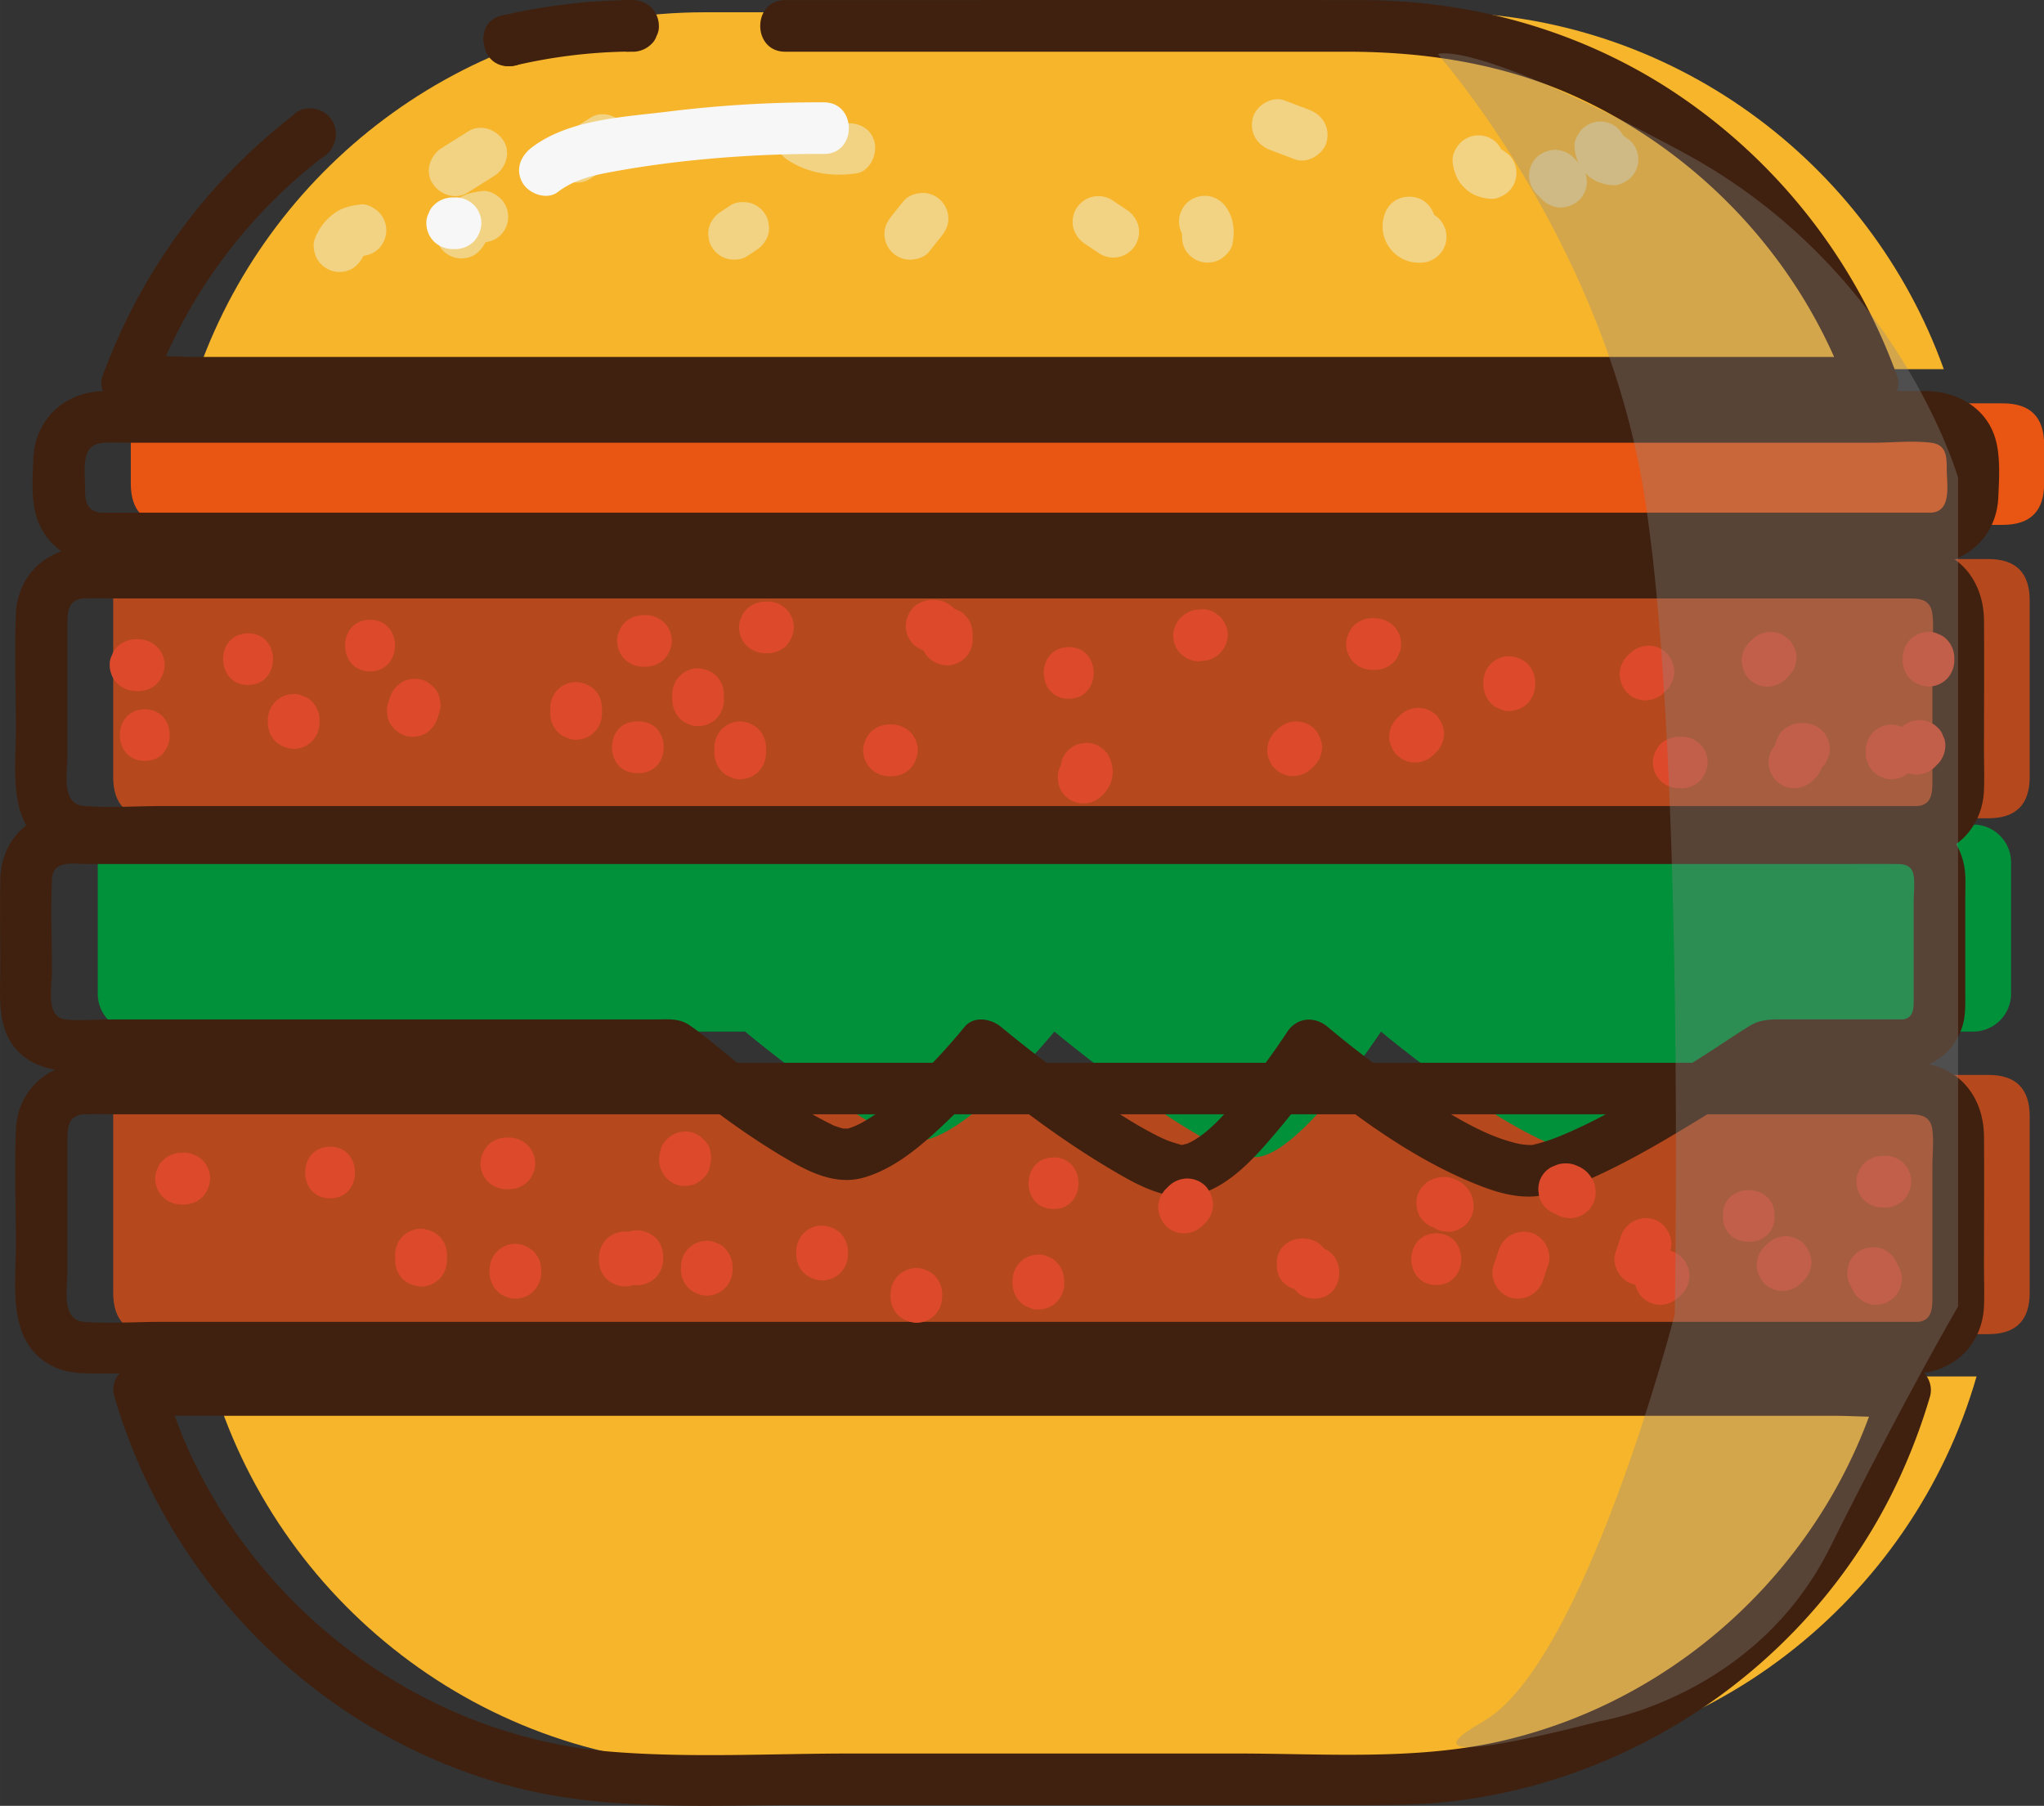 <?xml version="1.0" standalone="no"?><!DOCTYPE svg PUBLIC "-//W3C//DTD SVG 1.1//EN" "http://www.w3.org/Graphics/SVG/1.1/DTD/svg11.dtd"><svg class="icon" width="256px" height="226.18px" viewBox="0 0 1159 1024" version="1.1" xmlns="http://www.w3.org/2000/svg"><rect x="0" y="0" width="1159" height="1024" fill="#333333" stroke="none"/><path d="M1102.173 209.33C1060.018 91.711 947.212 6.961 815.573 6.961h-416.08c-131.653 0-244.446 84.751-286.6 202.369zM119.604 780.527c36.535 127.074 154.128 220.735 292.544 220.735h416.067c138.416 0 256.008-93.647 292.544-220.735z" fill="#F7B52C" /><path d="M64.183 317.011m23.399 0l1039.902 0q23.399 0 23.399 23.399l0 100.19q0 23.399-23.399 23.399l-1039.902 0q-23.399 0-23.399-23.399l0-100.19q0-23.399 23.399-23.399Z" fill="#B6481D" /><path d="M64.183 609.542m23.399 0l1039.902 0q23.399 0 23.399 23.399l0 100.19q0 23.399-23.399 23.399l-1039.902 0q-23.399 0-23.399-23.399l0-100.19q0-23.399 23.399-23.399Z" fill="#B6481D" /><path d="M74.159 228.723m23.399 0l1038.12 0q23.399 0 23.399 23.399l0 22.098q0 23.399-23.399 23.399l-1038.12 0q-23.399 0-23.399-23.399l0-22.098q0-23.399 23.399-23.399Z" fill="#E95513" /><path d="M1118.899 584.96h-76.362s-102.908 69.65-133.174 71.211c-39.358 2.029-126.32-71.211-126.32-71.211s-45.991 70.587-71.198 71.198c-27.535 0.663-113.977-71.198-113.977-71.198s-51.558 63.316-78.95 62.015c-23.217-1.106-96.457-62.015-96.457-62.015H76.851a21.487 21.487 0 0 1-21.435-21.396v-74.554a21.5 21.5 0 0 1 21.435-21.435h1042.048a21.5 21.5 0 0 1 21.435 21.435v74.554a21.5 21.5 0 0 1-21.435 21.396z" fill="#00913A" /><path d="M175.961 90.853c18.821 0 18.86-29.252 0-29.252s-18.86 29.252 0 29.252zM288.455 37.578c18.821 0 18.847-29.252 0-29.252s-18.86 29.252 0 29.252z" fill="#40210F" /><path d="M356.18 0.054a337 337 0 0 0-71.614 8.792c-18.339 4.279-10.574 32.516 7.804 28.211a299.607 299.607 0 0 1 63.836-7.804c18.808-0.286 18.86-29.538 0-29.252z" fill="#40210F" /><path d="M358.912 0.041h-2.731a15.062 15.062 0 0 0-10.34 4.279 10.939 10.939 0 0 0-3.031 4.708 11.03 11.03 0 0 0-1.301 5.632 14.801 14.801 0 0 0 4.292 10.405 15.114 15.114 0 0 0 10.34 4.279h2.731a15.088 15.088 0 0 0 10.405-4.279 11.03 11.03 0 0 0 3.018-4.708 10.952 10.952 0 0 0 1.301-5.645 14.762 14.762 0 0 0-4.279-10.405 15.14 15.14 0 0 0-10.405-4.279z" fill="#40210F" /><path d="M168.573 63.591a329.066 329.066 0 0 0-110.374 149.576c-3.304 9.105 5.203 18.521 14.099 18.521h867.266c40.021 0 80.381 1.535 120.376 0h1.639c8.883 0 17.403-9.443 14.112-18.521a325.893 325.893 0 0 0-129.936-163.181C894.093 16.859 833.691 0.119 772.469 0.067q-118.854-0.117-237.695 0h-89.563c-18.834 0-18.86 29.252 0 29.252h318.245c47.006 0 92.724 7.375 135.438 27.99 68.48 33.024 122.574 92.087 148.587 163.636l14.099-18.521H112.567c-12.616 0-26.091-1.301-38.656 0a13.774 13.774 0 0 1-1.639 0l14.112 18.521a293.754 293.754 0 0 1 96.964-132.121c6.321-4.825 9.495-12.538 5.203-20.004-3.538-6.217-13.748-10.041-20.017-5.203zM64.911 792.116c31.216 106.732 117.553 192.367 225.339 220.904 53.496 14.164 109.88 10.574 164.702 10.574h308.867c21.175 0 42.193 0.156 63.264-2.601 110.556-14.307 208.547-87.001 252.926-189.61a335.258 335.258 0 0 0 14.307-39.306c2.679-9.105-4.721-18.521-14.099-18.521H202.521c-40.502 0-81.317-1.47-121.807 0h-1.704c-18.821 0-18.86 29.265 0 29.265h960.042c12.903 0 26.559 1.301 39.41 0a15.127 15.127 0 0 1 1.717 0L1066.066 784.299c-29.512 100.944-112.91 179.868-215.584 203.137-48.202 10.887-100.346 6.893-149.472 6.893H482.617c-44.756 0-90.474 2.601-135.177-0.949-105.249-8.35-198.61-77.116-241.376-172.987a283.205 283.205 0 0 1-12.942-36.041c-5.268-18.053-33.518-10.379-28.211 7.765zM1086.89 457.079H91.679c-14.489 0-29.473 1.106-43.923 0-13.28-1.015-9.534-18.834-9.534-28.198v-74.372c0-6.998 0-14.06 8.779-15.166 0.819-0.104 1.704 0 2.523 0 5.827-0.208 11.706 0 17.533 0H1081.414c6.646 0 13.176 0.13 14.307 8.831 0.832 6.75 0 14.151 0 20.941v72.278c0 6.75 0.494 15.179-8.779 15.686-18.729 1.015-18.847 30.279 0 29.252 21.37-1.158 37.173-16.713 38.031-38.226 0.299-7.453 0-14.971 0-22.423 0-24.621 0.208-49.243 0-73.864-0.195-23.256-15.127-41.023-39.111-41.725-5.203-0.156-10.405 0-15.608 0H210.949c-53.873 0-107.773-0.676-161.633 0-22.111 0.273-39.501 15.543-40.32 38.226-0.806 21.63 0 43.442 0 65.033 0 23.412-5.034 53.73 18.86 67.725 8.285 4.851 16.909 5.203 26.013 5.203h1033.021c18.821 0.052 18.86-29.2 0-29.2z" fill="#40210F" /><path d="M1086.89 749.558H91.679c-14.489 0-29.473 1.106-43.923 0-13.28-1.015-9.534-18.834-9.534-28.185v-74.333c0-6.998 0-14.06 8.779-15.166 0.819-0.104 1.704 0 2.523 0 5.827-0.208 11.706 0 17.533 0H1081.414c6.646 0 13.176 0.143 14.307 8.831 0.832 6.75 0 14.151 0 20.941v72.304c0 6.763 0.494 15.179-8.779 15.686-18.729 1.015-18.847 30.279 0 29.252 21.37-1.158 37.173-16.713 38.031-38.226 0.299-7.44 0-14.971 0-22.423 0-24.621 0.208-49.243 0-73.864-0.195-23.256-15.127-41.023-39.111-41.725-5.203-0.156-10.405 0-15.608 0H210.949c-53.873 0-107.773-0.676-161.633 0-22.111 0.273-39.501 15.608-40.32 38.226-0.806 21.63 0 43.442 0 65.033 0 23.412-5.034 53.73 18.86 67.725 8.285 4.851 16.909 5.203 26.013 5.203h1033.021c18.821 0.026 18.86-29.278 0-29.278zM1095.071 290.699H59.956a26.247 26.247 0 0 1-2.861 0c-8.857-1.093-8.91-7.882-8.91-15.088 0-10.34-2.601-23.958 10.9-24.556 5.203-0.234 10.405 0 15.608 0h986.887c10.847 0 22.605-1.301 33.401 0 8.779 1.054 8.87 7.947 8.87 15.088 0 7.96 3.122 23.906-8.779 24.556-18.729 1.015-18.847 30.279 0 29.252 21.266-1.158 37.108-16.557 38.031-38.031 0.455-10.496 1.301-23.204-1.717-33.362-5.346-17.65-21.851-26.611-39.293-26.768-16.57-0.143-33.141 0-49.711 0H202.313c-47.799 0-95.663-0.702-143.45 0-22.111 0.338-39.02 15.855-39.956 38.252-0.442 11.186-1.47 24.856 2.601 35.404 5.801 14.984 19.718 23.88 35.521 24.504 11.589 0.455 23.308 0 34.91 0H1095.071c18.834 0 18.86-29.252 0-29.252z" fill="#40210F" /><path d="M1078.306 578.04h-68.141c-6.906 0-12.382 0.156-18.43 3.902-8.936 5.528-17.598 11.55-26.494 17.169-25.649 16.206-53.73 34.038-80.745 45.133a99.604 99.604 0 0 1-15.465 4.969c-3.551 0.806 2.341-0.104 0.221 0a24.478 24.478 0 0 1-3.239 0 37.394 37.394 0 0 1-8.415-1.509c-14.502-3.902-27.873-11.589-40.62-19.302a510.859 510.859 0 0 1-64.187-46.134c-7.414-6.23-17.494-5.424-22.97 2.966-5.996 9.105-12.447 18.105-19.25 26.703-9.911 12.538-23.906 30.995-37.485 36.614a29.161 29.161 0 0 0-3.343 0.897c2.224-0.702 0.949 0-0.481-0.338 3.902 1.054-0.364-0.156-1.223-0.416-1.743-0.546-3.473-1.041-5.203-1.665-4.956-1.821-13.644-6.581-19.952-10.327a532.775 532.775 0 0 1-48.853-33.583c-8.675-6.503-17.65-13.579-26.416-20.811-5.606-4.643-15.335-6.503-20.693 0a350.033 350.033 0 0 1-31.554 33.726c-7.973 7.492-16.31 14.736-25.87 20.134a42.271 42.271 0 0 1-9.04 3.902c0.78-0.221-4.201-0.273-0.234 0.325a34.624 34.624 0 0 1-5.84-1.6 13.462 13.462 0 0 1-3.395-1.457q-3.096-1.509-6.113-3.135c-4.851-2.601-9.573-5.528-14.216-8.506-9.807-6.282-19.302-13.007-28.614-19.991-10.587-7.804-20.251-17.013-31.281-24.491-5.905-3.993-12.525-3.135-19.315-3.135H61.399c-7.934 0-16.453 0.884-24.348 0-11.316-1.301-7.596-18.209-7.596-26.416 0-17.624-0.741-35.417 0-53.015 0.468-11.147 11.706-8.701 19.861-8.701H1040.704c11.459 0 22.931-0.104 34.389 0 4.877 0 9.105 0.611 10.015 6.802 0.689 4.682 0 9.963 0 14.671v55.018c0 5.203 0.13 11.199-6.802 11.706-18.703 1.171-18.834 30.435 0 29.252 15.751-0.989 29.798-10.054 34.493-25.675 1.821-6.1 1.574-12.369 1.574-18.638v-53.236c0-4.37 0.182-8.779 0-13.137-0.676-15.712-10.262-29.915-25.688-34.48a48.007 48.007 0 0 0-13.839-1.587c-30.748-0.208-61.508 0-92.256 0H42.332c-1.977 0-3.98-0.078-5.957 0-21.539 0.858-35.898 17.247-36.223 38.291-0.247 16.687 0 33.388 0 50.062 0 17.039-2.354 35.703 11.511 48.58 16.115 14.971 47.669 9.716 67.829 9.716h302.377l-10.34-4.279c23.022 19.12 47.097 37.927 72.837 53.158 13.774 8.142 29.122 16.245 45.523 11.55 18.729-5.385 34.78-20.03 48.515-33.219a357.681 357.681 0 0 0 29.213-31.489h-20.628c25.389 21.071 52.026 41.543 80.342 58.53 14.307 8.532 32.868 19.991 50.244 16.206 19.289-4.188 34.962-22.514 47.084-36.874a419.293 419.293 0 0 0 30.435-40.828l-22.97 2.966c32.152 27.015 67.998 54.211 107.395 69.494 9.469 3.681 19.978 6.62 30.24 5.918s19.835-4.721 29.148-8.74c22.983-9.872 44.782-22.879 66.047-35.885 14.997-9.17 29.85-18.612 44.404-28.458l-7.375 2.003h76.323c18.86-0.052 18.86-29.304 0-29.304z" fill="#40210F" /><path d="M104.49 653.7h-1.73a15.088 15.088 0 0 0-10.405 4.279 11.056 11.056 0 0 0-3.031 4.708 11.212 11.212 0 0 0-1.301 5.645 14.801 14.801 0 0 0 4.292 10.405 15.179 15.179 0 0 0 10.405 4.279h1.73a15.088 15.088 0 0 0 10.405-4.279 16.336 16.336 0 0 0 4.279-10.405 14.788 14.788 0 0 0-4.279-10.405 15.205 15.205 0 0 0-10.405-4.279zM187.16 679.505c18.834 0 18.86-29.252 0-29.252s-18.847 29.252 0 29.252zM287.076 674.341H288.793a15.088 15.088 0 0 0 10.34-4.279 11.056 11.056 0 0 0 3.031-4.708 11.212 11.212 0 0 0 1.301-5.645 14.801 14.801 0 0 0-4.292-10.34 15.179 15.179 0 0 0-10.34-4.279h-1.717a15.088 15.088 0 0 0-10.405 4.279 16.336 16.336 0 0 0-4.279 10.34 14.788 14.788 0 0 0 4.279 10.405 15.205 15.205 0 0 0 10.405 4.279zM306.872 721.724v-1.717a15.101 15.101 0 0 0-4.292-10.405 16.336 16.336 0 0 0-10.34-4.279 14.736 14.736 0 0 0-10.34 4.279 15.218 15.218 0 0 0-4.292 10.405v1.717a15.101 15.101 0 0 0 4.292 10.34 10.795 10.795 0 0 0 4.708 3.031 11.03 11.03 0 0 0 5.632 1.301 14.775 14.775 0 0 0 10.34-4.292 15.192 15.192 0 0 0 4.292-10.34zM253.467 714.831v-3.447a15.088 15.088 0 0 0-4.331-10.34 16.336 16.336 0 0 0-10.405-4.279 14.788 14.788 0 0 0-10.405 4.279 15.205 15.205 0 0 0-4.279 10.34v3.447a15.088 15.088 0 0 0 4.279 10.405 16.336 16.336 0 0 0 10.405 4.279 14.854 14.854 0 0 0 10.405-4.279 15.205 15.205 0 0 0 4.279-10.405zM374.455 652.36l-0.299 1.665a15.088 15.088 0 0 0 10.249 18.001 14.841 14.841 0 0 0 11.277-1.483c3.031-1.951 6.074-5.047 6.724-8.74l0.299-1.665a11.29 11.29 0 0 0 0.26-5.84 10.926 10.926 0 0 0-1.743-5.437 16.349 16.349 0 0 0-8.74-6.724 14.893 14.893 0 0 0-11.277 1.47c-3.018 1.964-6.074 5.06-6.711 8.753zM415.386 720.007v-1.665a15.101 15.101 0 0 0-4.292-10.405 10.913 10.913 0 0 0-4.708-3.031 11.16 11.16 0 0 0-5.632-1.301 14.828 14.828 0 0 0-10.34 4.292 15.192 15.192 0 0 0-4.292 10.405v1.73a15.101 15.101 0 0 0 4.292 10.405 16.336 16.336 0 0 0 10.34 4.279 14.736 14.736 0 0 0 10.34-4.279 15.218 15.218 0 0 0 4.292-10.405zM368.875 714.831v-1.691a15.062 15.062 0 0 0-4.279-10.405 10.939 10.939 0 0 0-4.708-3.031 11.082 11.082 0 0 0-5.645-1.301 14.801 14.801 0 0 0-10.34 4.292 15.179 15.179 0 0 0-4.279 10.405v1.717a15.088 15.088 0 0 0 4.279 10.405 16.336 16.336 0 0 0 10.34 4.279 14.854 14.854 0 0 0 10.405-4.279 15.205 15.205 0 0 0 4.279-10.405zM534.24 735.511v-1.73a15.101 15.101 0 0 0-4.292-10.405 10.913 10.913 0 0 0-4.708-3.031 11.16 11.16 0 0 0-5.632-1.301 14.775 14.775 0 0 0-10.34 4.292 15.192 15.192 0 0 0-4.292 10.405v1.73a15.101 15.101 0 0 0 4.292 10.34 16.336 16.336 0 0 0 10.34 4.279 14.736 14.736 0 0 0 10.34-4.279 15.218 15.218 0 0 0 4.292-10.34zM480.835 711.384v-1.717a15.088 15.088 0 0 0-4.279-10.405 16.258 16.258 0 0 0-10.405-4.292 14.801 14.801 0 0 0-10.405 4.292 15.179 15.179 0 0 0-4.279 10.405v1.717a15.088 15.088 0 0 0 4.279 10.405 16.336 16.336 0 0 0 10.405 4.279 14.762 14.762 0 0 0 10.405-4.279 15.205 15.205 0 0 0 4.279-10.405zM745.259 736.357c18.821 0 18.86-29.265 0-29.265s-18.86 29.265 0 29.265zM875.039 725.704l2.913-8.792c2.406-7.271-2.783-16.297-10.223-17.988a14.945 14.945 0 0 0-17.988 10.21l-2.913 8.792c-2.419 7.271 2.783 16.297 10.21 17.988a14.984 14.984 0 0 0 18.001-10.21zM835.161 679.934a17.78 17.78 0 0 0-4.175-7.284 15.842 15.842 0 0 0-5.658-3.733 14.385 14.385 0 0 0-6.659-1.496c-3.694 0-5.112 0.806-8.402 2.211a16.232 16.232 0 0 0-6.724 8.74 16.44 16.44 0 0 0 1.47 11.264 14.788 14.788 0 0 0 8.74 6.724l3.902 0.52a14.437 14.437 0 0 0 7.388-1.99l0.221-0.091-3.486 1.431a1.912 1.912 0 0 1 0.455-0.104l-3.902 0.52a4.227 4.227 0 0 1 0.702 0l-3.902-0.52a3.421 3.421 0 0 1 0.676 0.221l-3.486-1.418a2.601 2.601 0 0 1 0.416 0.234l-2.965-2.276a3.005 3.005 0 0 1 0.52 0.481l-2.289-2.966a2.601 2.601 0 0 1 0.338 0.611l-1.47-3.499v0.221a15.244 15.244 0 0 0 6.724 8.74 10.834 10.834 0 0 0 5.437 1.743 11.147 11.147 0 0 0 5.84-0.26 14.828 14.828 0 0 0 8.74-6.724 14.984 14.984 0 0 0 1.47-11.277zM976.945 689v1.067c0 18.821 29.265 18.86 29.265 0v-1.067c0-18.834-29.265-18.86-29.265 0v1.067c0 18.821 29.265 18.86 29.265 0v-1.067c0-18.834-29.265-18.86-29.265 0zM951.973 735.511l1.717-1.717a15.101 15.101 0 0 0 4.292-10.405 11.199 11.199 0 0 0-1.301-5.632 11.056 11.056 0 0 0-3.031-4.708 14.658 14.658 0 0 0-10.405-4.279 15.231 15.231 0 0 0-10.405 4.279l-1.73 1.73a15.088 15.088 0 0 0-4.279 10.405 16.336 16.336 0 0 0 4.279 10.405 14.736 14.736 0 0 0 10.34 4.292 15.335 15.335 0 0 0 10.405-4.292zM1069.097 655.417h-1.73a15.101 15.101 0 0 0-10.405 4.292 10.978 10.978 0 0 0-3.031 4.708 11.16 11.16 0 0 0-1.301 5.632 14.749 14.749 0 0 0 4.292 10.405 15.192 15.192 0 0 0 10.405 4.292h1.73a15.101 15.101 0 0 0 10.405-4.292 16.336 16.336 0 0 0 4.279-10.405 14.736 14.736 0 0 0-4.279-10.405 15.218 15.218 0 0 0-10.405-4.292zM1076.355 717.874l-1.691-3.434a14.086 14.086 0 0 0-14.58-6.985 10.952 10.952 0 0 0-5.437 1.73 14.828 14.828 0 0 0-6.724 8.753l-0.52 3.902a14.541 14.541 0 0 0 2.003 7.375l1.717 3.434a11.108 11.108 0 0 0 3.772 4.097 10.991 10.991 0 0 0 4.982 2.601 11.108 11.108 0 0 0 5.827 0.26 10.795 10.795 0 0 0 5.45-1.756 14.71 14.71 0 0 0 6.724-8.74l0.52-3.902a14.528 14.528 0 0 0-1.99-7.375zM76.929 391.877h1.717a15.14 15.14 0 0 0 10.405-4.279 16.258 16.258 0 0 0 4.292-10.405 14.775 14.775 0 0 0-4.292-10.405 15.179 15.179 0 0 0-10.405-4.279h-1.717a15.088 15.088 0 0 0-10.405 4.279 11.03 11.03 0 0 0-3.018 4.708 10.9 10.9 0 0 0-1.301 5.632 14.788 14.788 0 0 0 4.279 10.405 15.205 15.205 0 0 0 10.405 4.279zM82.093 431.469c18.821 0 18.86-29.252 0-29.252s-18.86 29.252 0 29.252zM151.86 408.227v1.717a15.101 15.101 0 0 0 4.292 10.405 16.336 16.336 0 0 0 10.405 4.279 14.736 14.736 0 0 0 10.34-4.279 15.218 15.218 0 0 0 4.292-10.405v-1.717a15.101 15.101 0 0 0-4.292-10.34 10.913 10.913 0 0 0-4.708-3.031 11.16 11.16 0 0 0-5.632-1.301 14.775 14.775 0 0 0-10.405 4.292 15.192 15.192 0 0 0-4.292 10.34zM140.661 388.405c18.821 0 18.847-29.252 0-29.252s-18.86 29.252 0 29.252zM248.135 407.056l1.132-3.629a11.238 11.238 0 0 0 0.26-5.827 13.202 13.202 0 0 0-5.502-9.547 11.03 11.03 0 0 0-4.982-2.601 14.775 14.775 0 0 0-11.277 1.47 15.725 15.725 0 0 0-6.711 8.74l-1.132 3.629a11.29 11.29 0 0 0-0.26 5.84 10.926 10.926 0 0 0 1.743 5.437 16.349 16.349 0 0 0 8.74 6.724 14.841 14.841 0 0 0 11.277-1.483 15.608 15.608 0 0 0 6.711-8.74zM366.299 348.813h-1.717a15.101 15.101 0 0 0-10.34 4.292 10.939 10.939 0 0 0-3.031 4.695 11.212 11.212 0 0 0-1.301 5.645 14.775 14.775 0 0 0 4.292 10.34 15.179 15.179 0 0 0 10.34 4.279h1.717a15.088 15.088 0 0 0 10.405-4.279 16.336 16.336 0 0 0 4.279-10.34 14.736 14.736 0 0 0-4.279-10.34 15.218 15.218 0 0 0-10.405-4.292zM361.136 438.363h1.067c18.834 0 18.86-29.265 0-29.265h-1.067c-18.821 0-18.86 29.265 0 29.265h1.067c18.834 0 18.86-29.265 0-29.265h-1.067c-18.821 0-18.86 29.265 0 29.265zM312.062 401.333v3.447a15.036 15.036 0 0 0 4.279 10.34 10.939 10.939 0 0 0 4.708 3.031 11.082 11.082 0 0 0 5.645 1.301 14.801 14.801 0 0 0 10.34-4.292 15.179 15.179 0 0 0 4.279-10.34v-3.447a15.088 15.088 0 0 0-4.279-10.34 16.336 16.336 0 0 0-10.34-4.279 14.788 14.788 0 0 0-10.405 4.279 15.205 15.205 0 0 0-4.279 10.34zM505.834 410.828h-1.769a15.088 15.088 0 0 0-10.34 4.279 16.154 16.154 0 0 0-4.279 10.34 14.788 14.788 0 0 0 4.279 10.405 15.179 15.179 0 0 0 10.34 4.279h1.73a15.088 15.088 0 0 0 10.34-4.279 16.336 16.336 0 0 0 4.279-10.405 14.788 14.788 0 0 0-4.279-10.34 15.205 15.205 0 0 0-10.34-4.279zM529.948 340.202h-1.73a15.088 15.088 0 0 0-10.34 4.279 16.154 16.154 0 0 0-4.279 10.405 14.788 14.788 0 0 0 4.279 10.405 15.205 15.205 0 0 0 10.34 4.279h1.73a15.088 15.088 0 0 0 10.405-4.279 16.154 16.154 0 0 0 4.279-10.405 14.788 14.788 0 0 0-4.279-10.405 15.205 15.205 0 0 0-10.405-4.279zM434.337 427.177v-3.447a15.101 15.101 0 0 0-4.292-10.34 16.258 16.258 0 0 0-10.34-4.292 14.749 14.749 0 0 0-10.34 4.292 15.192 15.192 0 0 0-4.292 10.34v3.447a15.101 15.101 0 0 0 4.292 10.34 10.978 10.978 0 0 0 4.708 3.031 11.16 11.16 0 0 0 5.632 1.301 14.828 14.828 0 0 0 10.34-4.292 15.192 15.192 0 0 0 4.292-10.34zM603.279 443.24l0.117 0.247-1.483-3.486a4.982 4.982 0 0 1 0.208 0.754l-0.52-3.902a5.853 5.853 0 0 1 0 1.067l0.52-3.902a5.424 5.424 0 0 1-0.338 1.301l1.47-3.486a5.697 5.697 0 0 1-0.546 0.897l2.289-2.952a7.557 7.557 0 0 1-0.559 0.559l2.952-2.289a2.315 2.315 0 0 1-0.429 0.299 15.4 15.4 0 0 0-6.724 8.753 16.44 16.44 0 0 0 1.47 11.264 14.632 14.632 0 0 0 20.017 5.203 19.51 19.51 0 0 0 8.506-10.965 16.219 16.219 0 0 0 0.689-5.463c-0.195-3.902-0.806-5.203-2.341-8.662a11.108 11.108 0 0 0-3.772-4.097 10.991 10.991 0 0 0-4.982-2.601 11.108 11.108 0 0 0-5.827-0.26 10.795 10.795 0 0 0-5.437 1.743 14.749 14.749 0 0 0-6.724 8.74l-0.52 3.902a14.528 14.528 0 0 0 1.99 7.375zM681.54 345.509l-1.704 0.182a11.16 11.16 0 0 0-5.632 1.301 14.997 14.997 0 0 0-8.988 13.371 14.736 14.736 0 0 0 4.279 10.34l2.966 2.289a14.541 14.541 0 0 0 7.375 2.003l1.704-0.195a15.036 15.036 0 0 0 14.632-14.658 14.801 14.801 0 0 0-4.292-10.405l-2.952-2.276a14.619 14.619 0 0 0-7.388-2.003zM724.579 413.39l-1.717 1.717a15.101 15.101 0 0 0-4.292 10.34 11.082 11.082 0 0 0 1.301 5.645 10.939 10.939 0 0 0 3.031 4.708 14.697 14.697 0 0 0 10.34 4.279 15.231 15.231 0 0 0 10.405-4.279l1.73-1.73a15.088 15.088 0 0 0 4.279-10.34 16.336 16.336 0 0 0-4.279-10.34 14.762 14.762 0 0 0-10.405-4.292 15.244 15.244 0 0 0-10.405 4.292zM779.714 350.542h-1.73a15.088 15.088 0 0 0-10.405 4.279 16.154 16.154 0 0 0-4.279 10.34 14.736 14.736 0 0 0 4.279 10.405 15.192 15.192 0 0 0 10.405 4.292h1.73a15.101 15.101 0 0 0 10.405-4.292 10.795 10.795 0 0 0 3.018-4.695 10.952 10.952 0 0 0 1.301-5.645 14.762 14.762 0 0 0-4.279-10.34 15.205 15.205 0 0 0-10.405-4.279zM924.386 370.325l-1.717 1.717a15.088 15.088 0 0 0-4.279 10.405 16.154 16.154 0 0 0 4.279 10.405 14.658 14.658 0 0 0 10.34 4.279 15.257 15.257 0 0 0 10.405-4.279l1.717-1.73a15.088 15.088 0 0 0 4.279-10.34 16.154 16.154 0 0 0-4.279-10.34 14.736 14.736 0 0 0-10.405-4.292 15.335 15.335 0 0 0-10.405 4.292zM1008.798 420.271l-1.73 1.73a15.088 15.088 0 0 0-4.279 10.34 16.336 16.336 0 0 0 4.279 10.34 14.762 14.762 0 0 0 10.405 4.292 15.244 15.244 0 0 0 10.34-4.292l1.717-1.717a15.101 15.101 0 0 0 4.292-10.34 11.212 11.212 0 0 0-1.301-5.645 11.056 11.056 0 0 0-3.031-4.708 14.775 14.775 0 0 0-10.405-4.279 15.231 15.231 0 0 0-10.405 4.279zM953.677 417.708h-1.717a15.101 15.101 0 0 0-10.405 4.292 10.978 10.978 0 0 0-3.031 4.708 11.16 11.16 0 0 0-1.301 5.632 14.749 14.749 0 0 0 4.292 10.34 15.192 15.192 0 0 0 10.405 4.292h1.717a15.101 15.101 0 0 0 10.405-4.292 16.336 16.336 0 0 0 4.279-10.34 14.762 14.762 0 0 0-4.279-10.34 15.218 15.218 0 0 0-10.405-4.292zM1057.911 425.447v1.73a15.088 15.088 0 0 0 4.279 10.34 11.056 11.056 0 0 0 4.708 3.031 11.199 11.199 0 0 0 5.632 1.301 14.867 14.867 0 0 0 10.405-4.292 15.179 15.179 0 0 0 4.279-10.34v-1.73a15.088 15.088 0 0 0-4.279-10.34 16.336 16.336 0 0 0-10.405-4.279 14.788 14.788 0 0 0-10.34 4.279 15.205 15.205 0 0 0-4.279 10.34z" fill="#DD4A2B" /><path d="M265.485 74.517l-15.049 9.443c-6.503 4.058-9.625 13.228-5.203 20.004 4.188 6.503 13.085 9.599 20.017 5.203l14.997-9.417c6.503-4.071 9.625-13.228 5.203-20.017-4.188-6.503-13.085-9.599-20.017-5.203zM446.459 90.593c11.849 7.804 25.285 9.69 39.111 7.726 7.804-1.119 12.122-11.082 10.223-18.001-2.315-8.415-10.145-11.342-18.001-10.21-5.203 0.741-11.407-1.379-16.57-4.786-6.594-4.344-16.18-1.301-20.017 5.203-4.175 7.141-1.366 15.608 5.203 20.017zM720.534 85.156l13.774 5.203c7.18 2.692 16.349-3.005 18.001-10.223 1.886-8.324-2.601-15.101-10.223-17.988l-13.774-5.203c-7.18-2.705-16.349 2.992-17.988 10.21-1.899 8.324 2.536 15.114 10.21 18.001zM823.663 91.282a26.013 26.013 0 0 0 2.601 9.625 19.64 19.64 0 0 0 3.902 5.333 19.978 19.978 0 0 0 5.203 3.902 25.662 25.662 0 0 0 9.807 2.601c3.486 0.364 7.96-1.912 10.405-4.292a14.632 14.632 0 0 0 0-20.68l-2.966-2.289a14.541 14.541 0 0 0-7.375-2.003h-0.39l3.902 0.52a8.415 8.415 0 0 1-1.86-0.52l3.499 1.47a8.923 8.923 0 0 1-1.665-0.989l2.874 2.263a10.522 10.522 0 0 1-1.379-1.301l2.289 2.966a10.743 10.743 0 0 1-1.002-1.652l1.47 3.486a8.142 8.142 0 0 1-0.533-1.847l0.52 3.902v-0.39a16.336 16.336 0 0 0-4.279-10.34 14.619 14.619 0 0 0-20.693 0c-2.445 2.666-4.721 6.581-4.279 10.34zM871.28 109.96l3.473 3.447a15.062 15.062 0 0 0 10.34 4.279 16.336 16.336 0 0 0 10.405-4.279 14.762 14.762 0 0 0 4.292-10.405 15.296 15.296 0 0 0-4.292-10.34l-3.447-3.447a15.088 15.088 0 0 0-10.405-4.279 16.336 16.336 0 0 0-10.34 4.279 14.762 14.762 0 0 0-4.292 10.405 15.244 15.244 0 0 0 4.292 10.34zM670.549 133.124a14.489 14.489 0 0 1 1.067 1.977l-1.483-3.499a14.138 14.138 0 0 1 0.741 2.705l-0.533-3.902a13.527 13.527 0 0 1 0 2.809l0.52-3.902a10.873 10.873 0 0 1-0.182 1.106 15.608 15.608 0 0 0 1.483 11.264 14.619 14.619 0 0 0 20.004 5.203c3.057-1.977 6.022-5.034 6.724-8.74 1.301-6.854 0.715-13.852-3.122-19.861a15.4 15.4 0 0 0-8.753-6.724 14.945 14.945 0 0 0-11.264 1.47 14.645 14.645 0 0 0-5.203 20.017zM512.65 113.628l-6.88 8.623c-2.51 3.148-4.279 6.139-4.279 10.405a14.919 14.919 0 0 0 4.279 10.34 14.697 14.697 0 0 0 10.405 4.279c3.616-0.156 7.973-1.301 10.405-4.279l6.88-8.623c2.51-3.148 4.279-6.152 4.279-10.34a14.632 14.632 0 0 0-14.632-14.632c-3.616 0.169-7.973 1.301-10.34 4.292zM414.047 116.554l-5.203 3.447a15.413 15.413 0 0 0-6.711 8.74 11.108 11.108 0 0 0-0.273 5.827 10.926 10.926 0 0 0 1.743 5.437 14.749 14.749 0 0 0 8.74 6.724c3.707 0.845 7.999 0.702 11.277-1.47l5.203-3.447a15.608 15.608 0 0 0 6.724-8.74 11.147 11.147 0 0 0 0.26-5.84 10.952 10.952 0 0 0-1.73-5.437 14.828 14.828 0 0 0-8.753-6.724c-3.707-0.845-7.999-0.702-11.264 1.483zM615.493 138.483l8.363 5.554a14.619 14.619 0 0 0 20.017-5.203 14.749 14.749 0 0 0 1.47-11.277 16.011 16.011 0 0 0-6.724-8.74l-8.389-5.593a14.645 14.645 0 0 0-20.017 5.203 14.749 14.749 0 0 0-1.47 11.277 16.05 16.05 0 0 0 6.711 8.74zM786.425 118.596a20.628 20.628 0 0 0 22.996 29.824 15.114 15.114 0 0 0 8.753-6.724 14.632 14.632 0 0 0-16.531-21.487 5.034 5.034 0 0 1-0.767 0.169l3.902-0.52a6.581 6.581 0 0 1-1.132 0l3.902 0.533a7.193 7.193 0 0 1-1.457-0.429l3.499 1.483a8.545 8.545 0 0 1-1.301-0.819l2.965 2.276a8.988 8.988 0 0 1-1.106-1.119l2.289 2.966a8.818 8.818 0 0 1-0.962-1.704l1.47 3.499a8.402 8.402 0 0 1-0.377-1.496l0.533 3.902a5.489 5.489 0 0 1 0-1.132l-0.52 3.902a6.503 6.503 0 0 1 0.273-1.106l-1.47 3.499a3.551 3.551 0 0 1 0.351-0.702 15.348 15.348 0 0 0 1.47-11.277 14.919 14.919 0 0 0-6.724-8.74c-6.88-3.642-16.037-1.899-20.017 5.203zM204.368 115.995c-5.372 0.572-10.405 1.756-14.854 5.008a31.294 31.294 0 0 0-11.082 14.697c-1.301 3.304-0.247 8.337 1.47 11.277a14.997 14.997 0 0 0 8.74 6.724 14.841 14.841 0 0 0 11.277-1.483 17.013 17.013 0 0 0 6.724-8.74l0.247-0.637-1.47 3.499a16.791 16.791 0 0 1 1.717-2.913l-2.224 2.966a18.209 18.209 0 0 1 2.38-2.419l-2.952 2.289a16.349 16.349 0 0 1 3.512-2.055l-3.499 1.47a16.909 16.909 0 0 1 3.278-0.871l-3.902 0.52 0.676-0.065c3.98-0.416 7.414-1.301 10.34-4.292a14.906 14.906 0 0 0 4.292-10.405 14.749 14.749 0 0 0-4.292-10.34c-2.679-2.471-6.503-4.682-10.34-4.292z" fill="#F2D384" /><path d="M376.041 714.024v-1.717a15.101 15.101 0 0 0-4.292-10.405 16.336 16.336 0 0 0-10.34-4.279 14.788 14.788 0 0 0-10.34 4.279 15.218 15.218 0 0 0-4.292 10.405v1.717a15.101 15.101 0 0 0 4.292 10.405 10.86 10.86 0 0 0 4.721 3.018 11.03 11.03 0 0 0 5.632 1.301 14.749 14.749 0 0 0 10.34-4.292 15.192 15.192 0 0 0 4.292-10.405zM597.387 685.592c18.834 0 18.86-29.252 0-29.252s-18.847 29.252 0 29.252zM603.409 727.811v-1.665a15.14 15.14 0 0 0-4.279-10.405 11.056 11.056 0 0 0-4.708-3.031 11.212 11.212 0 0 0-5.645-1.301 14.775 14.775 0 0 0-10.34 4.292 15.179 15.179 0 0 0-4.279 10.405v1.73a15.088 15.088 0 0 0 4.279 10.405 11.03 11.03 0 0 0 4.708 3.018 10.9 10.9 0 0 0 5.632 1.301 14.788 14.788 0 0 0 10.405-4.279 15.205 15.205 0 0 0 4.279-10.405zM681.8 695.087l1.756-1.717a15.088 15.088 0 0 0 4.279-10.405 16.336 16.336 0 0 0-4.279-10.405 14.684 14.684 0 0 0-10.405-4.279 15.257 15.257 0 0 0-10.405 4.279l-1.717 1.717a15.101 15.101 0 0 0-4.292 10.405 16.258 16.258 0 0 0 4.292 10.405 14.658 14.658 0 0 0 10.405 4.279 15.231 15.231 0 0 0 10.34-4.279zM753.271 717.471v-1.067c0-18.821-29.265-18.86-29.265 0v1.067c0 18.821 29.265 18.86 29.265 0v-1.067c0-18.821-29.265-18.86-29.265 0v1.067c0 18.821 29.265 18.86 29.265 0zM814.428 728.657c18.821 0 18.86-29.265 0-29.265s-18.86 29.265 0 29.265zM944.208 718.004l2.913-8.792c2.406-7.271-2.783-16.297-10.21-17.988a14.958 14.958 0 0 0-17.936 10.21l-2.913 8.792c-2.419 7.271 2.783 16.297 10.21 17.988a14.984 14.984 0 0 0 18.001-10.21zM904.33 672.234a17.637 17.637 0 0 0-4.175-7.284 15.842 15.842 0 0 0-5.632-3.746 14.385 14.385 0 0 0-6.659-1.496c-3.694 0-5.112 0.806-8.402 2.211a14.073 14.073 0 0 0-6.985 14.567 10.913 10.913 0 0 0 1.73 5.437 14.775 14.775 0 0 0 8.753 6.724l3.902 0.52a14.398 14.398 0 0 0 7.401-2.042l0.221-0.091-3.499 1.47a1.912 1.912 0 0 1 0.455-0.104l-3.902 0.52a4.227 4.227 0 0 1 0.702 0l-3.902-0.52a2.939 2.939 0 0 1 0.676 0.221l-3.499-1.483a2.601 2.601 0 0 1 0.416 0.234l-2.966-2.276a3.005 3.005 0 0 1 0.52 0.481l-2.289-2.966a3.122 3.122 0 0 1 0.351 0.611l-1.496-3.434v0.221a15.296 15.296 0 0 0 6.724 8.74 10.834 10.834 0 0 0 5.437 1.743 11.147 11.147 0 0 0 5.84-0.26 14.632 14.632 0 0 0 10.21-18.001zM1021.142 727.811l1.717-1.717a15.101 15.101 0 0 0 4.292-10.405 16.258 16.258 0 0 0-4.292-10.405 14.645 14.645 0 0 0-10.405-4.279 15.231 15.231 0 0 0-10.34 4.279l-1.73 1.73a15.088 15.088 0 0 0-4.279 10.405 16.336 16.336 0 0 0 4.279 10.34 14.762 14.762 0 0 0 10.405 4.292 15.296 15.296 0 0 0 10.34-4.292zM209.83 380.705c18.821 0 18.86-29.252 0-29.252s-18.86 29.252 0 29.252zM435.481 341.152h-1.73a15.101 15.101 0 0 0-10.34 4.292 10.939 10.939 0 0 0-3.031 4.695 11.095 11.095 0 0 0-1.301 5.645 14.762 14.762 0 0 0 4.279 10.34 15.179 15.179 0 0 0 10.34 4.279h1.73a15.088 15.088 0 0 0 10.405-4.279 16.336 16.336 0 0 0 4.279-10.34 14.736 14.736 0 0 0-4.279-10.405 15.218 15.218 0 0 0-10.405-4.292zM381.231 393.633v3.447a15.036 15.036 0 0 0 4.279 10.34 10.939 10.939 0 0 0 4.708 3.031 11.082 11.082 0 0 0 5.645 1.301 14.775 14.775 0 0 0 10.34-4.292 15.179 15.179 0 0 0 4.279-10.34v-3.447a15.088 15.088 0 0 0-4.279-10.405 16.336 16.336 0 0 0-10.34-4.279 14.788 14.788 0 0 0-10.405 4.279 15.205 15.205 0 0 0-4.279 10.405zM551.5 362.638v-3.447a15.075 15.075 0 0 0-4.292-10.34 10.821 10.821 0 0 0-4.695-3.031 11.108 11.108 0 0 0-5.645-1.301 14.775 14.775 0 0 0-10.34 4.292 15.062 15.062 0 0 0-4.279 10.34v3.447a15.101 15.101 0 0 0 4.292 10.405 16.336 16.336 0 0 0 10.405 4.279 14.736 14.736 0 0 0 10.34-4.279 15.075 15.075 0 0 0 4.292-10.405zM606.011 396.208c18.821 0 18.847-29.252 0-29.252s-18.86 29.252 0 29.252zM793.748 405.69l-1.717 1.717a15.101 15.101 0 0 0-4.292 10.34 11.212 11.212 0 0 0 1.301 5.645 11.056 11.056 0 0 0 3.031 4.708 14.723 14.723 0 0 0 10.405 4.279 15.231 15.231 0 0 0 10.34-4.279l1.73-1.73a15.088 15.088 0 0 0 4.279-10.34 16.336 16.336 0 0 0-4.279-10.34 14.749 14.749 0 0 0-10.405-4.292 15.244 15.244 0 0 0-10.405 4.292zM993.568 362.625l-1.756 1.717a15.088 15.088 0 0 0-4.279 10.405 16.336 16.336 0 0 0 4.279 10.34 14.658 14.658 0 0 0 10.405 4.279 15.257 15.257 0 0 0 10.405-4.279l1.717-1.73a15.075 15.075 0 0 0 4.292-10.405 11.16 11.16 0 0 0-1.301-5.632 10.978 10.978 0 0 0-3.031-4.708 14.736 14.736 0 0 0-10.405-4.292 15.296 15.296 0 0 0-10.34 4.292zM841.144 386.753v1.717a15.088 15.088 0 0 0 4.279 10.34 10.939 10.939 0 0 0 4.708 3.031 11.082 11.082 0 0 0 5.645 1.301 14.801 14.801 0 0 0 10.405-4.292 15.179 15.179 0 0 0 4.279-10.34v-1.717a15.088 15.088 0 0 0-4.279-10.405 16.336 16.336 0 0 0-10.405-4.279 14.788 14.788 0 0 0-10.405 4.279 15.205 15.205 0 0 0-4.279 10.405zM1078.852 372.966v1.73a15.088 15.088 0 0 0 4.279 10.34 16.336 16.336 0 0 0 10.34 4.279 14.788 14.788 0 0 0 10.405-4.279 15.205 15.205 0 0 0 4.279-10.34v-1.73a15.088 15.088 0 0 0-4.279-10.34 11.056 11.056 0 0 0-4.708-3.031 11.212 11.212 0 0 0-5.645-1.301 14.801 14.801 0 0 0-10.34 4.292 15.179 15.179 0 0 0-4.279 10.34zM1077.967 412.571l-1.73 1.73a15.088 15.088 0 0 0-4.279 10.34 16.336 16.336 0 0 0 4.279 10.34 14.762 14.762 0 0 0 10.405 4.292 15.244 15.244 0 0 0 10.405-4.292l1.717-1.717a15.101 15.101 0 0 0 4.292-10.34 11.082 11.082 0 0 0-1.301-5.645 10.939 10.939 0 0 0-3.031-4.708 14.749 14.749 0 0 0-10.34-4.279 15.231 15.231 0 0 0-10.405 4.279zM1022.859 410.008h-1.73a15.101 15.101 0 0 0-10.34 4.292 10.978 10.978 0 0 0-3.031 4.708 11.16 11.16 0 0 0-1.301 5.632 14.801 14.801 0 0 0 4.292 10.34 15.192 15.192 0 0 0 10.34 4.292h1.73a15.101 15.101 0 0 0 10.405-4.292 10.756 10.756 0 0 0 3.018-4.708 10.9 10.9 0 0 0 1.301-5.632 14.762 14.762 0 0 0-4.279-10.34 15.218 15.218 0 0 0-10.405-4.292z" fill="#DD4A2B" /><path d="M334.654 66.843l-14.997 9.417c-6.503 4.058-9.625 13.228-5.203 20.004 4.175 6.503 13.072 9.599 20.004 5.203l15.01-9.417c6.503-4.058 9.612-13.228 5.203-20.017-4.188-6.503-13.085-9.599-20.017-5.203zM892.832 83.621a26.013 26.013 0 0 0 2.601 9.625 20.186 20.186 0 0 0 3.902 5.333 19.978 19.978 0 0 0 5.203 3.837 25.662 25.662 0 0 0 9.807 2.601c3.486 0.364 7.96-1.912 10.34-4.292a14.632 14.632 0 0 0 0-20.68l-2.966-2.289a14.541 14.541 0 0 0-7.375-2.003h-0.39l3.902 0.52a8.415 8.415 0 0 1-1.86-0.52l3.499 1.47a9.365 9.365 0 0 1-1.665-0.989l2.966 2.289a9.105 9.105 0 0 1-1.379-1.366l2.276 2.966a10.743 10.743 0 0 1-1.002-1.652l1.47 3.486a8.142 8.142 0 0 1-0.533-1.847l0.52 3.902v-0.39a16.154 16.154 0 0 0-4.344-10.405 14.619 14.619 0 0 0-20.693 0c-2.445 2.601-4.721 6.581-4.279 10.34zM273.537 108.334c-5.372 0.572-10.405 1.756-14.841 5.008a31.216 31.216 0 0 0-11.095 14.697c-1.301 3.304-0.247 8.337 1.47 11.277a14.619 14.619 0 0 0 20.017 5.203 17.013 17.013 0 0 0 6.724-8.74l0.247-0.637-1.47 3.499a16.076 16.076 0 0 1 1.73-2.913l-2.289 2.966a17.533 17.533 0 0 1 2.393-2.419l-2.966 2.289a16.661 16.661 0 0 1 3.512-2.055l-3.499 1.47a16.909 16.909 0 0 1 3.278-0.871l-3.902 0.52 0.676-0.065c3.993-0.416 7.414-1.301 10.34-4.292a14.606 14.606 0 0 0 0-20.68c-2.679-2.471-6.503-4.682-10.34-4.292z" fill="#F2D384" /><path d="M815.274 30.685s90.188 101.711 115.407 240.232 18.938 474.506 18.938 474.506-50.999 197.804-108.54 230.672 65.722 0 65.722 0 88.445-13.488 130.859-98.551 72.629-136.712 72.629-136.712V270.916s-33.817-118.282-154.778-183.887-140.237-56.344-140.237-56.344z" fill="#888888" opacity=".33" /><path d="M316.263 108.906c9.404-7.167 20.147-9.534 31.593-11.615q19.302-3.499 38.812-5.697a693.94 693.94 0 0 1 80.524-4.305c18.821 0.065 18.847-29.2 0-29.265a693.043 693.043 0 0 0-87.976 5.203c-25.298 3.148-56.657 4.357-77.714 20.42-6.334 4.825-9.495 12.551-5.203 20.017 3.551 6.217 13.748 10.028 20.017 5.203zM258.384 111.976h-1.886a15.101 15.101 0 0 0-10.405 4.292 10.978 10.978 0 0 0-3.031 4.708 11.16 11.16 0 0 0-1.301 5.632 14.775 14.775 0 0 0 4.292 10.34 15.192 15.192 0 0 0 10.405 4.292h1.886a15.101 15.101 0 0 0 10.34-4.292 16.154 16.154 0 0 0 4.279-10.34 14.736 14.736 0 0 0-4.279-10.405 15.218 15.218 0 0 0-10.34-4.292z" fill="#F7F7F7" /></svg>